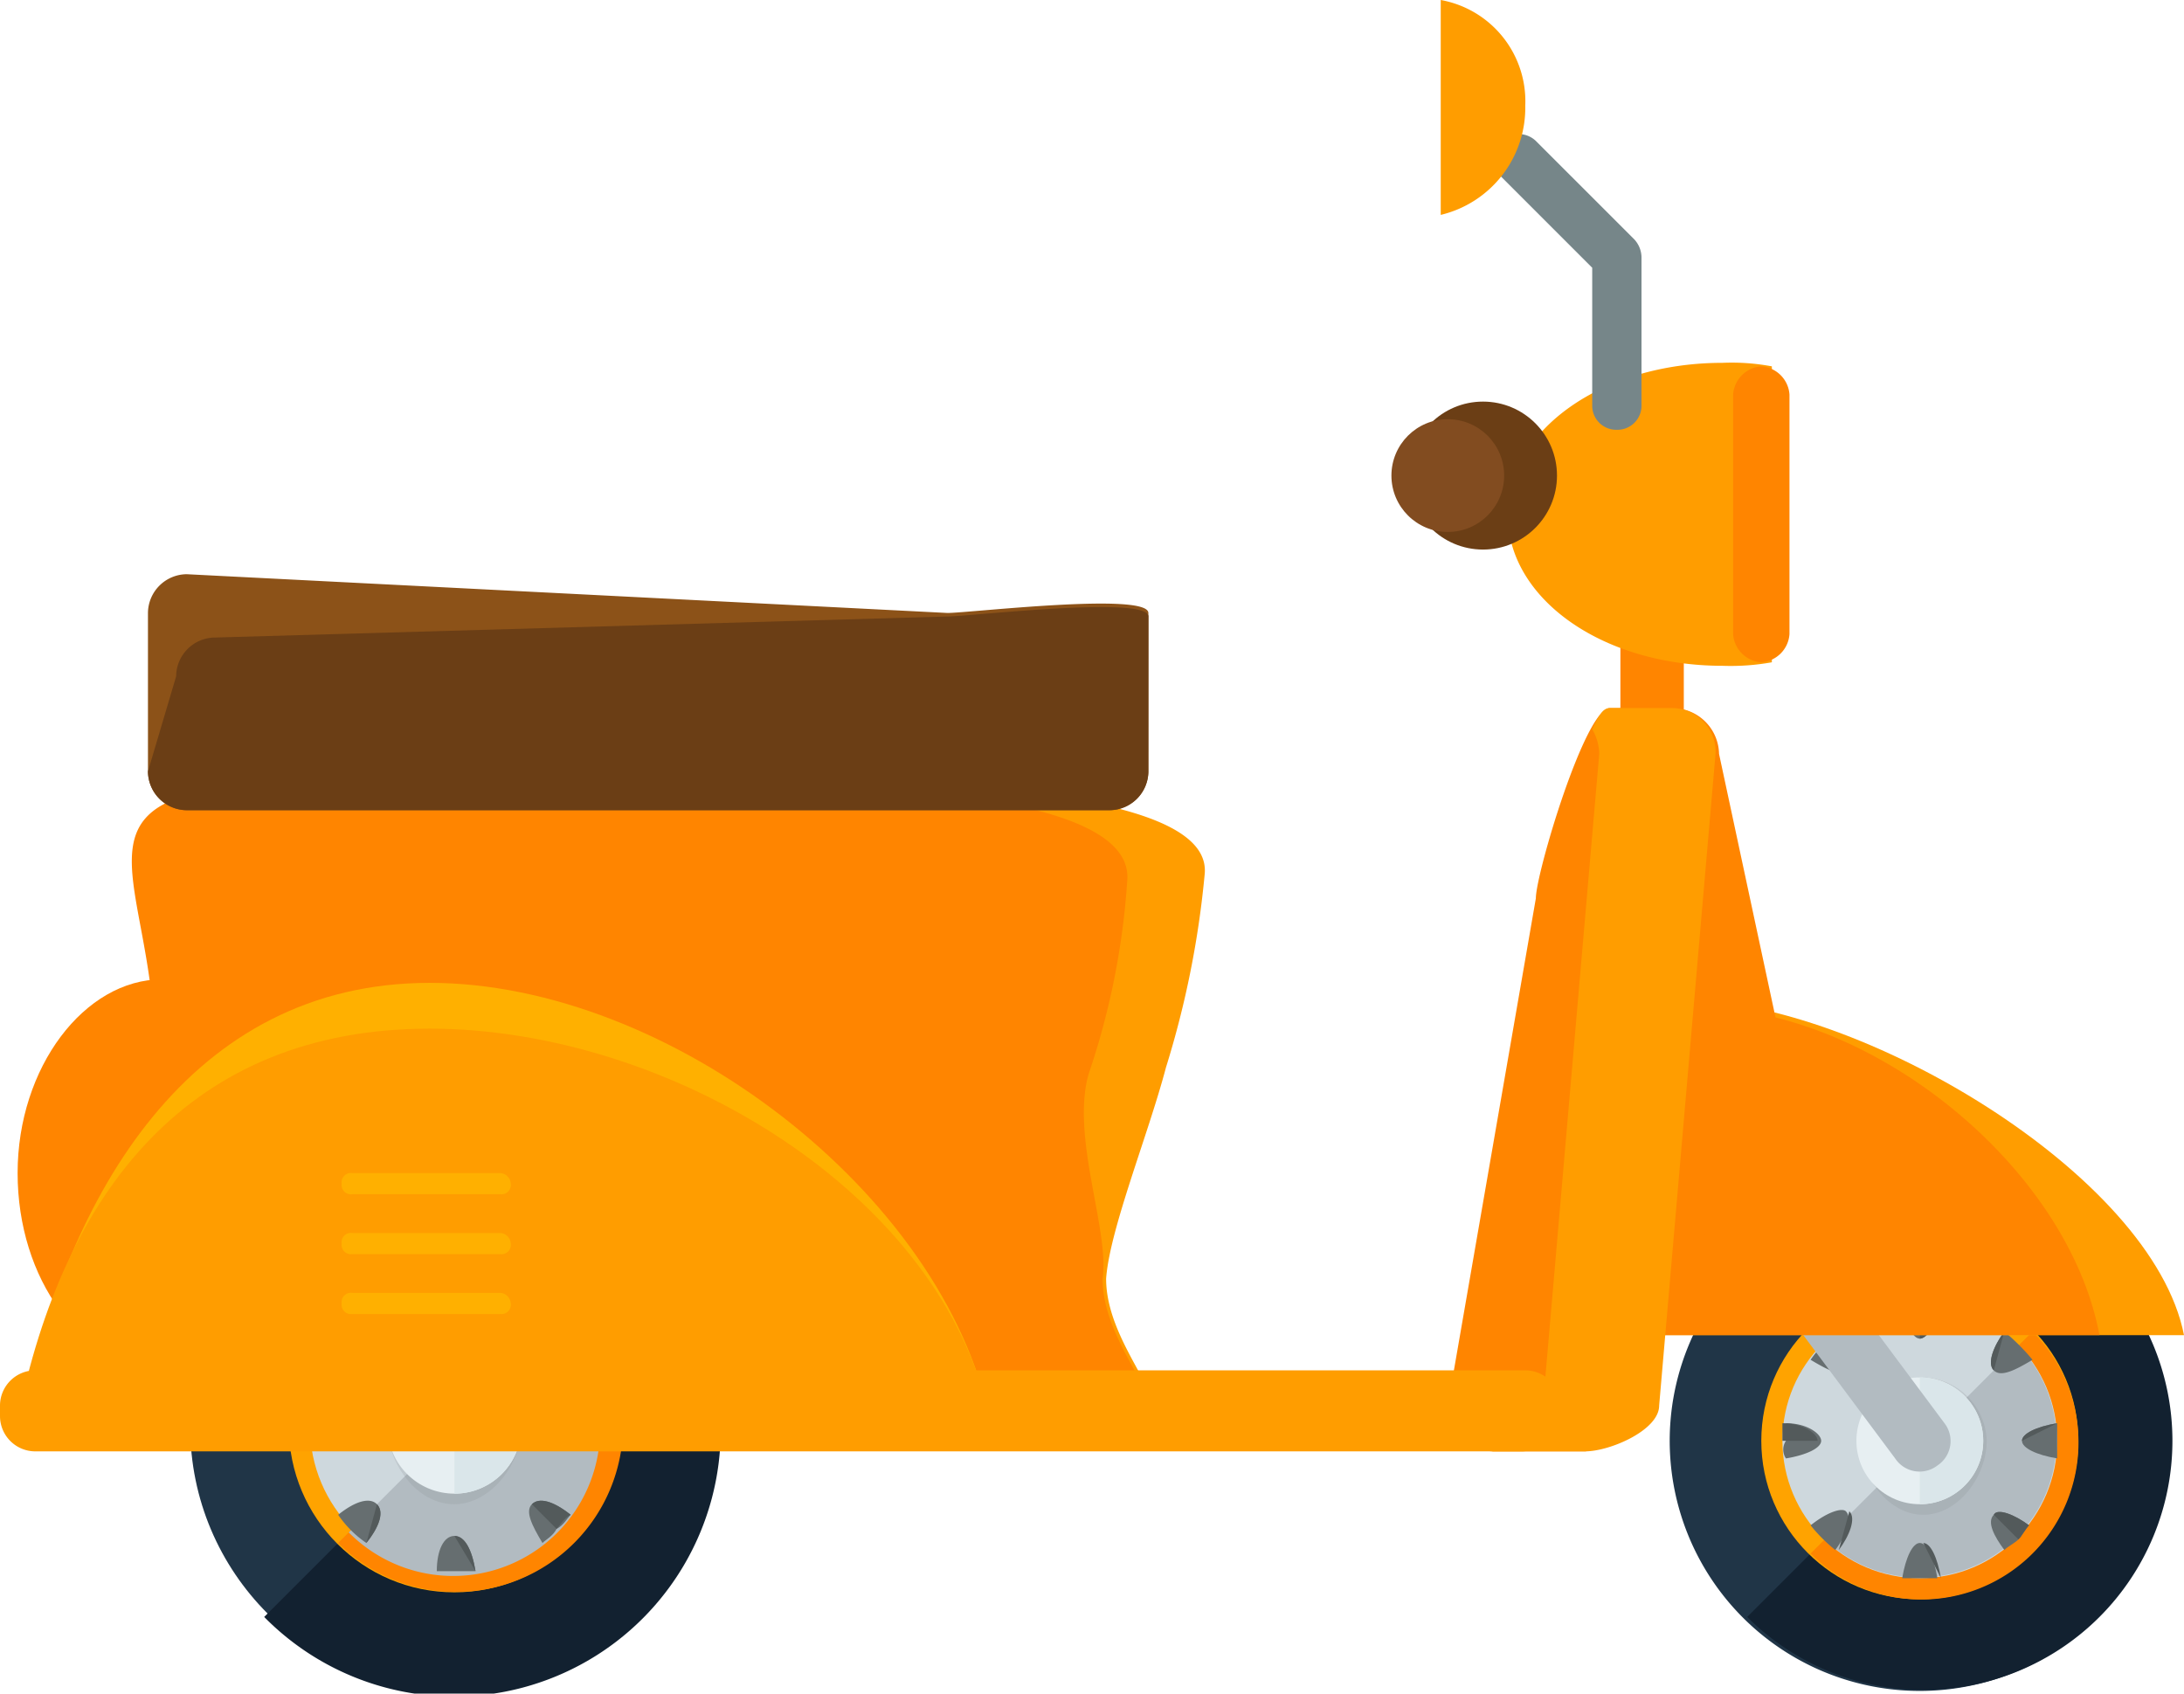 <svg xmlns="http://www.w3.org/2000/svg" width="106.781" height="82.799" viewBox="0 0 106.781 82.799">
  <g id="vespa" transform="translate(0 -55.7)">
    <path id="Path_1877" data-name="Path 1877" d="M81.137,246.6a46.021,46.021,0,0,0,1.895-9.473c.517-6.028-28.59-4.478-42.713-4.478S31.88,236.61,31.88,245.91s11.367,16.878,25.49,16.878A27.217,27.217,0,0,0,69.6,260.2c.689,3.272,4.995,4.133,9.128,4.133,4.478,0-.517-3.445-.517-7.406C78.382,254.521,80.276,249.871,81.137,246.6Z" transform="translate(-24.13 -138.714)" fill="#ff9d00"/>
    <g id="Group_488" data-name="Group 488" transform="translate(0.861 84.462)">
      <path id="Path_1878" data-name="Path 1878" d="M76.721,247.236a36.885,36.885,0,0,0,1.895-9.473c.517-6.028-24.973-4.822-39.1-4.822S31.08,236.9,31.08,246.2s11.367,16.878,25.49,16.878A27.217,27.217,0,0,0,68.8,260.5c.689,3.272,4.995,4.134,9.128,4.134,4.478,0-.517-3.445-.517-7.406C77.754,254.814,75.859,250.336,76.721,247.236Z" transform="translate(-24.363 -223.469)" fill="#ff8500"/>
      <path id="Path_1879" data-name="Path 1879" d="M371.1,198.773a1.544,1.544,0,0,1-1.55,1.55h0a1.544,1.544,0,0,1-1.55-1.55V190.85a1.544,1.544,0,0,1,1.55-1.55h0a1.544,1.544,0,0,1,1.55,1.55Z" transform="translate(-289.636 -189.3)" fill="#ff8500"/>
      <path id="Path_1880" data-name="Path 1880" d="M21.4,287.573c0,5.167-3.272,9.473-7.061,9.473H11.061C7.1,297.045,4,292.739,4,287.573H4c0-5.167,3.272-9.472,7.061-9.472h3.1c3.961,0,7.234,4.306,7.234,9.472Z" transform="translate(-4 -258.983)" fill="#ff8500"/>
    </g>
    <path id="Path_1881" data-name="Path 1881" d="M403.656,338.328A12.228,12.228,0,1,1,391.428,326.1,12.275,12.275,0,0,1,403.656,338.328Z" transform="translate(-297.564 -212.187)" fill="#203547"/>
    <path id="Path_1882" data-name="Path 1882" d="M414.023,342.9A12.178,12.178,0,0,1,396.8,360.123" transform="translate(-311.375 -225.37)" fill="#122130"/>
    <circle id="Ellipse_17" data-name="Ellipse 17" cx="7.75" cy="7.75" r="7.75" transform="translate(86.114 118.391)" fill="#ffa300"/>
    <path id="Path_1883" data-name="Path 1883" d="M422.05,358.1a7.672,7.672,0,1,1-10.85,10.85" transform="translate(-322.675 -237.298)" fill="#ff8500"/>
    <circle id="Ellipse_18" data-name="Ellipse 18" cx="6.717" cy="6.717" r="6.717" transform="translate(87.147 119.424)" fill="#ced8dd"/>
    <path id="Path_1884" data-name="Path 1884" d="M423.873,361.3a6.7,6.7,0,0,1-9.473,9.473" transform="translate(-325.186 -239.809)" fill="#b2bbc1"/>
    <path id="Path_1885" data-name="Path 1885" d="M428.6,371.6c0,1.722-1.378,3.617-3.1,3.617s-3.1-1.894-3.1-3.617a3.087,3.087,0,0,1,3.1-3.1A3.2,3.2,0,0,1,428.6,371.6Z" transform="translate(-331.464 -245.459)" fill="#888f91" opacity="0.2"/>
    <circle id="Ellipse_19" data-name="Ellipse 19" cx="3.1" cy="3.1" r="3.1" transform="translate(90.764 123.041)" fill="#e7eff2"/>
    <path id="Path_1886" data-name="Path 1886" d="M436,368.5a3.1,3.1,0,0,1,0,6.2" transform="translate(-342.136 -245.459)" fill="#dae6ea"/>
    <path id="Path_1887" data-name="Path 1887" d="M432.861,351.7H432c.172,1.033.517,1.722.861,1.722s.861-.689.861-1.722Z" transform="translate(-338.997 -232.276)" fill="#666e70"/>
    <path id="Path_1888" data-name="Path 1888" d="M436,353.422c.344,0,.861-.689.861-1.722H436" transform="translate(-342.136 -232.276)" fill="#535a5b"/>
    <path id="Path_1889" data-name="Path 1889" d="M432,407.822h1.722c-.172-1.033-.517-1.722-.861-1.722S432.172,406.789,432,407.822Z" transform="translate(-338.997 -274.964)" fill="#666e70"/>
    <path id="Path_1890" data-name="Path 1890" d="M437.661,407.822c-.172-1.033-.517-1.722-.861-1.722" transform="translate(-342.764 -274.964)" fill="#535a5b"/>
    <path id="Path_1891" data-name="Path 1891" d="M411.2,359.478c.861.517,1.55.861,1.895.517s0-1.033-.517-1.895A5.245,5.245,0,0,0,411.2,359.478Z" transform="translate(-322.675 -237.298)" fill="#666e70"/>
    <path id="Path_1892" data-name="Path 1892" d="M418.117,359.995c.344-.344,0-1.033-.517-1.895" transform="translate(-327.697 -237.298)" fill="#535a5b"/>
    <path id="Path_1893" data-name="Path 1893" d="M407.861,344.533a1.43,1.43,0,0,1-.344,2.067h0a1.43,1.43,0,0,1-2.067-.344l-6.545-8.784a1.43,1.43,0,0,1,.344-2.067h0a1.43,1.43,0,0,1,2.067.344Z" transform="translate(-312.791 -219.253)" fill="#b2bbc1"/>
    <path id="Path_1894" data-name="Path 1894" d="M454.017,399.711c-.689-.517-1.55-.861-1.722-.517-.344.344,0,1.033.517,1.722.172-.172.517-.345.689-.517S453.845,399.884,454.017,399.711Z" transform="translate(-354.814 -269.437)" fill="#666e70"/>
    <path id="Path_1895" data-name="Path 1895" d="M454.006,400.4c.172-.172.344-.517.517-.689-.689-.517-1.55-.861-1.722-.517" transform="translate(-355.319 -269.437)" fill="#535a5b"/>
    <path id="Path_1896" data-name="Path 1896" d="M405.129,380.622c1.033-.172,1.722-.517,1.722-.861s-.689-.861-1.722-.861v.861A.769.769,0,0,0,405.129,380.622Z" transform="translate(-317.81 -253.62)" fill="#666e70"/>
    <path id="Path_1897" data-name="Path 1897" d="M406.522,379.761c0-.344-.689-.861-1.722-.861v.861" transform="translate(-317.653 -253.62)" fill="#535a5b"/>
    <path id="Path_1898" data-name="Path 1898" d="M459.2,379.761c0,.344.689.689,1.722.861V378.9C459.889,379.072,459.2,379.417,459.2,379.761Z" transform="translate(-360.341 -253.62)" fill="#666e70"/>
    <path id="Path_1899" data-name="Path 1899" d="M460.922,378.9c-1.033.172-1.722.517-1.722.861" transform="translate(-360.341 -253.62)" fill="#535a5b"/>
    <path id="Path_1900" data-name="Path 1900" d="M411.2,399.362a7.959,7.959,0,0,0,1.206,1.206c.517-.689.861-1.55.517-1.894C412.75,398.5,412.061,398.674,411.2,399.362Z" transform="translate(-322.675 -269.088)" fill="#666e70"/>
    <path id="Path_1901" data-name="Path 1901" d="M417.6,400.795c.517-.689.861-1.55.517-1.895" transform="translate(-327.697 -269.314)" fill="#535a5b"/>
    <path id="Path_1902" data-name="Path 1902" d="M452.811,358.1c-.517.689-.861,1.55-.517,1.895s1.033,0,1.895-.517A10.407,10.407,0,0,0,452.811,358.1Z" transform="translate(-354.814 -237.298)" fill="#666e70"/>
    <path id="Path_1903" data-name="Path 1903" d="M452.811,358.1c-.517.689-.861,1.55-.517,1.895" transform="translate(-354.814 -237.298)" fill="#535a5b"/>
    <path id="Path_1904" data-name="Path 1904" d="M58.1,377.189a.741.741,0,0,1-.689.689H24.689a.741.741,0,0,1-.689-.689h0a.741.741,0,0,1,.689-.689h32.9c.344,0,.517.344.517.689Z" transform="translate(-18.833 -251.737)"/>
    <path id="Path_1905" data-name="Path 1905" d="M36.8,324.567a14.467,14.467,0,0,1,28.934,0" transform="translate(-28.878 -199.632)"/>
    <path id="Path_1906" data-name="Path 1906" d="M63.568,322.684H62.362a13.778,13.778,0,1,0-27.556,0H33.6a14.984,14.984,0,0,1,29.968,0Z" transform="translate(-26.366 -197.748)" fill="#8e8e8e"/>
    <circle id="Ellipse_20" data-name="Ellipse 20" cx="12.917" cy="12.917" r="12.917" transform="translate(9.3 112.535)" fill="#203547"/>
    <path id="Path_1907" data-name="Path 1907" d="M78.428,337.3A13.031,13.031,0,1,1,60,355.728" transform="translate(-47.083 -220.976)" fill="#122130"/>
    <circle id="Ellipse_21" data-name="Ellipse 21" cx="8.095" cy="8.095" r="8.095" transform="translate(14.123 117.358)" fill="#ffa300"/>
    <path id="Path_1908" data-name="Path 1908" d="M88.339,352.5A8.159,8.159,0,1,1,76.8,364.039" transform="translate(-60.266 -232.903)" fill="#ff8500"/>
    <circle id="Ellipse_22" data-name="Ellipse 22" cx="7.061" cy="7.061" r="7.061" transform="translate(15.156 118.391)" fill="#ced8dd"/>
    <path id="Path_1909" data-name="Path 1909" d="M89.361,356.5A7.185,7.185,0,1,1,79.2,366.661" transform="translate(-62.149 -236.042)" fill="#b2bbc1"/>
    <path id="Path_1910" data-name="Path 1910" d="M94.545,367.772c0,1.895-1.55,3.789-3.272,3.789-1.895,0-3.272-2.067-3.272-3.789a3.27,3.27,0,0,1,3.272-3.272A3.167,3.167,0,0,1,94.545,367.772Z" transform="translate(-69.055 -242.32)" fill="#888f91" opacity="0.2"/>
    <path id="Path_1911" data-name="Path 1911" d="M94.545,367.772a3.272,3.272,0,1,1-3.272-3.272A3.167,3.167,0,0,1,94.545,367.772Z" transform="translate(-69.055 -242.32)" fill="#e7eff2"/>
    <path id="Path_1912" data-name="Path 1912" d="M103.2,364.5a3.272,3.272,0,1,1,0,6.545" transform="translate(-80.983 -242.32)" fill="#dae6ea"/>
    <path id="Path_1913" data-name="Path 1913" d="M99.433,346.1H98.4c.172,1.033.517,1.722,1.033,1.722s.861-.689,1.033-1.722C100.122,346.272,99.778,346.1,99.433,346.1Z" transform="translate(-77.216 -227.881)" fill="#666e70"/>
    <path id="Path_1914" data-name="Path 1914" d="M103.2,348.622c.517,0,.861-.689,1.033-1.722H103.2" transform="translate(-80.983 -228.509)" fill="#535a5b"/>
    <path id="Path_1915" data-name="Path 1915" d="M99.2,406.222h1.894c-.172-1.033-.517-1.722-1.033-1.722S99.2,405.189,99.2,406.222Z" transform="translate(-77.844 -273.709)" fill="#666e70"/>
    <path id="Path_1916" data-name="Path 1916" d="M104.233,406.222c-.172-1.033-.517-1.722-1.033-1.722" transform="translate(-80.983 -273.709)" fill="#535a5b"/>
    <path id="Path_1917" data-name="Path 1917" d="M76.8,354.678c.861.689,1.55.861,1.895.517s0-1.033-.517-1.895A5.242,5.242,0,0,0,76.8,354.678Z" transform="translate(-60.266 -233.531)" fill="#666e70"/>
    <path id="Path_1918" data-name="Path 1918" d="M83.717,355.195c.344-.345,0-1.033-.517-1.895" transform="translate(-65.288 -233.531)" fill="#535a5b"/>
    <path id="Path_1919" data-name="Path 1919" d="M122.189,397.189c-.861-.689-1.55-.861-1.895-.517s0,1.033.517,1.895c.172-.172.517-.344.689-.689C121.845,397.706,122.017,397.361,122.189,397.189Z" transform="translate(-94.288 -267.431)" fill="#666e70"/>
    <path id="Path_1920" data-name="Path 1920" d="M122.006,397.878c.172-.172.344-.517.689-.689-.861-.689-1.55-.861-1.895-.517" transform="translate(-94.794 -267.431)" fill="#535a5b"/>
    <path id="Path_1921" data-name="Path 1921" d="M70.4,376.167c1.033-.172,1.722-.517,1.722-1.033s-.689-.861-1.722-1.033v2.067Z" transform="translate(-55.244 -249.853)" fill="#666e70"/>
    <path id="Path_1922" data-name="Path 1922" d="M72.122,375.933c0-.517-.689-.861-1.722-1.033v1.033" transform="translate(-55.244 -250.481)" fill="#535a5b"/>
    <path id="Path_1923" data-name="Path 1923" d="M128,376.561c0,.517.689.861,1.722,1.033a3.538,3.538,0,0,0,0-1.895C128.689,375.7,128,376.044,128,376.561Z" transform="translate(-100.444 -251.109)" fill="#666e70"/>
    <path id="Path_1924" data-name="Path 1924" d="M129.722,374.9c-1.033.172-1.722.517-1.722,1.033" transform="translate(-100.444 -250.481)" fill="#535a5b"/>
    <path id="Path_1925" data-name="Path 1925" d="M76.8,397.189a5.242,5.242,0,0,0,1.378,1.378c.689-.861.861-1.55.517-1.895S77.661,396.5,76.8,397.189Z" transform="translate(-60.266 -267.431)" fill="#666e70"/>
    <path id="Path_1926" data-name="Path 1926" d="M83.2,399.195c.689-.861.861-1.55.517-1.894" transform="translate(-65.288 -268.059)" fill="#535a5b"/>
    <path id="Path_1927" data-name="Path 1927" d="M120.689,353.3c-.689.861-.861,1.55-.517,1.895s1.033,0,1.895-.517A5.242,5.242,0,0,0,120.689,353.3Z" transform="translate(-94.166 -233.531)" fill="#666e70"/>
    <path id="Path_1928" data-name="Path 1928" d="M120.689,353.3c-.689.861-.861,1.55-.517,1.895" transform="translate(-94.166 -233.531)" fill="#535a5b"/>
    <path id="Path_1929" data-name="Path 1929" d="M390.134,299.262c-1.55-7.922-16.017-16.362-24.284-16.362-8.439,0-2.756,8.439-4.306,16.362Z" transform="translate(-283.353 -178.287)" fill="#ff9d00"/>
    <path id="Path_1930" data-name="Path 1930" d="M371.962,300.517c-1.55-8.267-11.195-16.017-19.634-16.017s-7.406,7.75-9.128,16.017Z" transform="translate(-269.314 -179.543)" fill="#ff8500"/>
    <path id="Path_1931" data-name="Path 1931" d="M82.513,195.745a1.911,1.911,0,0,1-1.895,1.895H35.495a1.911,1.911,0,0,1-1.895-1.895v-7.75a1.911,1.911,0,0,1,1.895-1.895l37.2,1.895c1.033,0,9.817-1.033,9.817,0v7.75Z" transform="translate(-26.366 -102.327)" fill="#8c5218"/>
    <path id="Path_1932" data-name="Path 1932" d="M82.513,201.6a1.911,1.911,0,0,1-1.895,1.895H35.495A1.911,1.911,0,0,1,33.6,201.6l1.378-4.65a1.911,1.911,0,0,1,1.895-1.895L72.7,194.026c1.033,0,9.817-1.033,9.817,0Z" transform="translate(-26.366 -108.186)" fill="#6b3e15"/>
    <path id="Path_1933" data-name="Path 1933" d="M345.162,233.206c0,1.206-8.439,19.634-9.645,19.634h-4.478A2.28,2.28,0,0,1,328.8,250.6l4.306-24.8c0-1.206,2.411-9.3,3.617-9.3h3.1a2.28,2.28,0,0,1,2.239,2.239Z" transform="translate(-258.014 -126.182)" fill="#ff8500"/>
    <path id="Path_1934" data-name="Path 1934" d="M346.1,216.5H343c-.344,0-.517.344-.861,1.033a2.489,2.489,0,0,1,.344,1.206L339.728,250.6c0,1.033-1.55,1.895-2.928,2.067.172,0,.344.172.517.172h4.478c1.206,0,3.617-1.033,3.617-2.239l2.756-31.862A2.136,2.136,0,0,0,346.1,216.5Z" transform="translate(-264.292 -126.182)" fill="#ff9d00"/>
    <path id="Path_1935" data-name="Path 1935" d="M52.163,300.256C49.924,289.234,36.49,278.9,24.778,278.9S7.039,289.234,4.8,300.256Z" transform="translate(-3.767 -175.148)" fill="#ffb000"/>
    <g id="Group_489" data-name="Group 489" transform="translate(0 73.439)">
      <path id="Path_1936" data-name="Path 1936" d="M51.535,308.417C49.3,297.395,35.862,289.3,24.151,289.3S6.239,297.222,4,308.417Z" transform="translate(-3.139 -256.749)" fill="#ff9d00"/>
      <path id="Path_1937" data-name="Path 1937" d="M76.125,369.139a1.726,1.726,0,0,1-1.722,1.722H1.722A1.726,1.726,0,0,1,0,369.139v-.517A1.726,1.726,0,0,1,1.722,366.9H74.575a1.726,1.726,0,0,1,1.722,1.722v.517Z" transform="translate(0 -317.643)" fill="#ff9d00"/>
      <path id="Path_1938" data-name="Path 1938" d="M355.317,138.272a10.591,10.591,0,0,0-2.411-.172c-5.856,0-10.506,3.272-10.506,7.406s4.65,7.406,10.506,7.406a11.371,11.371,0,0,0,2.411-.172Z" transform="translate(-268.686 -138.1)" fill="#ff9d00"/>
    </g>
    <path id="Path_1939" data-name="Path 1939" d="M396.356,151.989a1.482,1.482,0,0,1-1.378,1.378h0a1.482,1.482,0,0,1-1.378-1.378V140.278a1.482,1.482,0,0,1,1.378-1.378h0a1.482,1.482,0,0,1,1.378,1.378Z" transform="translate(-308.864 -65.288)" fill="#ff8500"/>
    <g id="Group_490" data-name="Group 490" transform="translate(16.706 113.052)">
      <path id="Path_1940" data-name="Path 1940" d="M85.867,322.617a.457.457,0,0,1-.517.517H78.117a.457.457,0,0,1-.517-.517h0a.457.457,0,0,1,.517-.517H85.35a.55.55,0,0,1,.517.517Z" transform="translate(-77.6 -322.1)" fill="#ffb000"/>
      <path id="Path_1941" data-name="Path 1941" d="M85.867,336.217a.457.457,0,0,1-.517.517H78.117a.457.457,0,0,1-.517-.517h0a.457.457,0,0,1,.517-.517H85.35a.55.55,0,0,1,.517.517Z" transform="translate(-77.6 -332.772)" fill="#ffb000"/>
      <path id="Path_1942" data-name="Path 1942" d="M85.867,349.817a.457.457,0,0,1-.517.517H78.117a.457.457,0,0,1-.517-.517h0a.457.457,0,0,1,.517-.517H85.35a.55.55,0,0,1,.517.517Z" transform="translate(-77.6 -343.444)" fill="#ffb000"/>
    </g>
    <circle id="Ellipse_23" data-name="Ellipse 23" cx="3.617" cy="3.617" r="3.617" transform="translate(68.891 75.334)" fill="#6b3e15"/>
    <circle id="Ellipse_24" data-name="Ellipse 24" cx="2.756" cy="2.756" r="2.756" transform="translate(68.03 76.195)" fill="#824c20"/>
    <path id="Path_1943" data-name="Path 1943" d="M345.071,100.41a1.177,1.177,0,0,1-1.206-1.206V92.488l-4.478-4.478a1.218,1.218,0,0,1,1.722-1.722l4.822,4.822a1.316,1.316,0,0,1,.344.861V99.2A1.177,1.177,0,0,1,345.071,100.41Z" transform="translate(-266.018 -23.698)" fill="#768689"/>
    <path id="Path_1944" data-name="Path 1944" d="M327.2,55.7V66.206a5.385,5.385,0,0,0,4.133-5.339A5.031,5.031,0,0,0,327.2,55.7Z" transform="translate(-256.759 0)" fill="#ff9d00"/>
  </g>
</svg>
